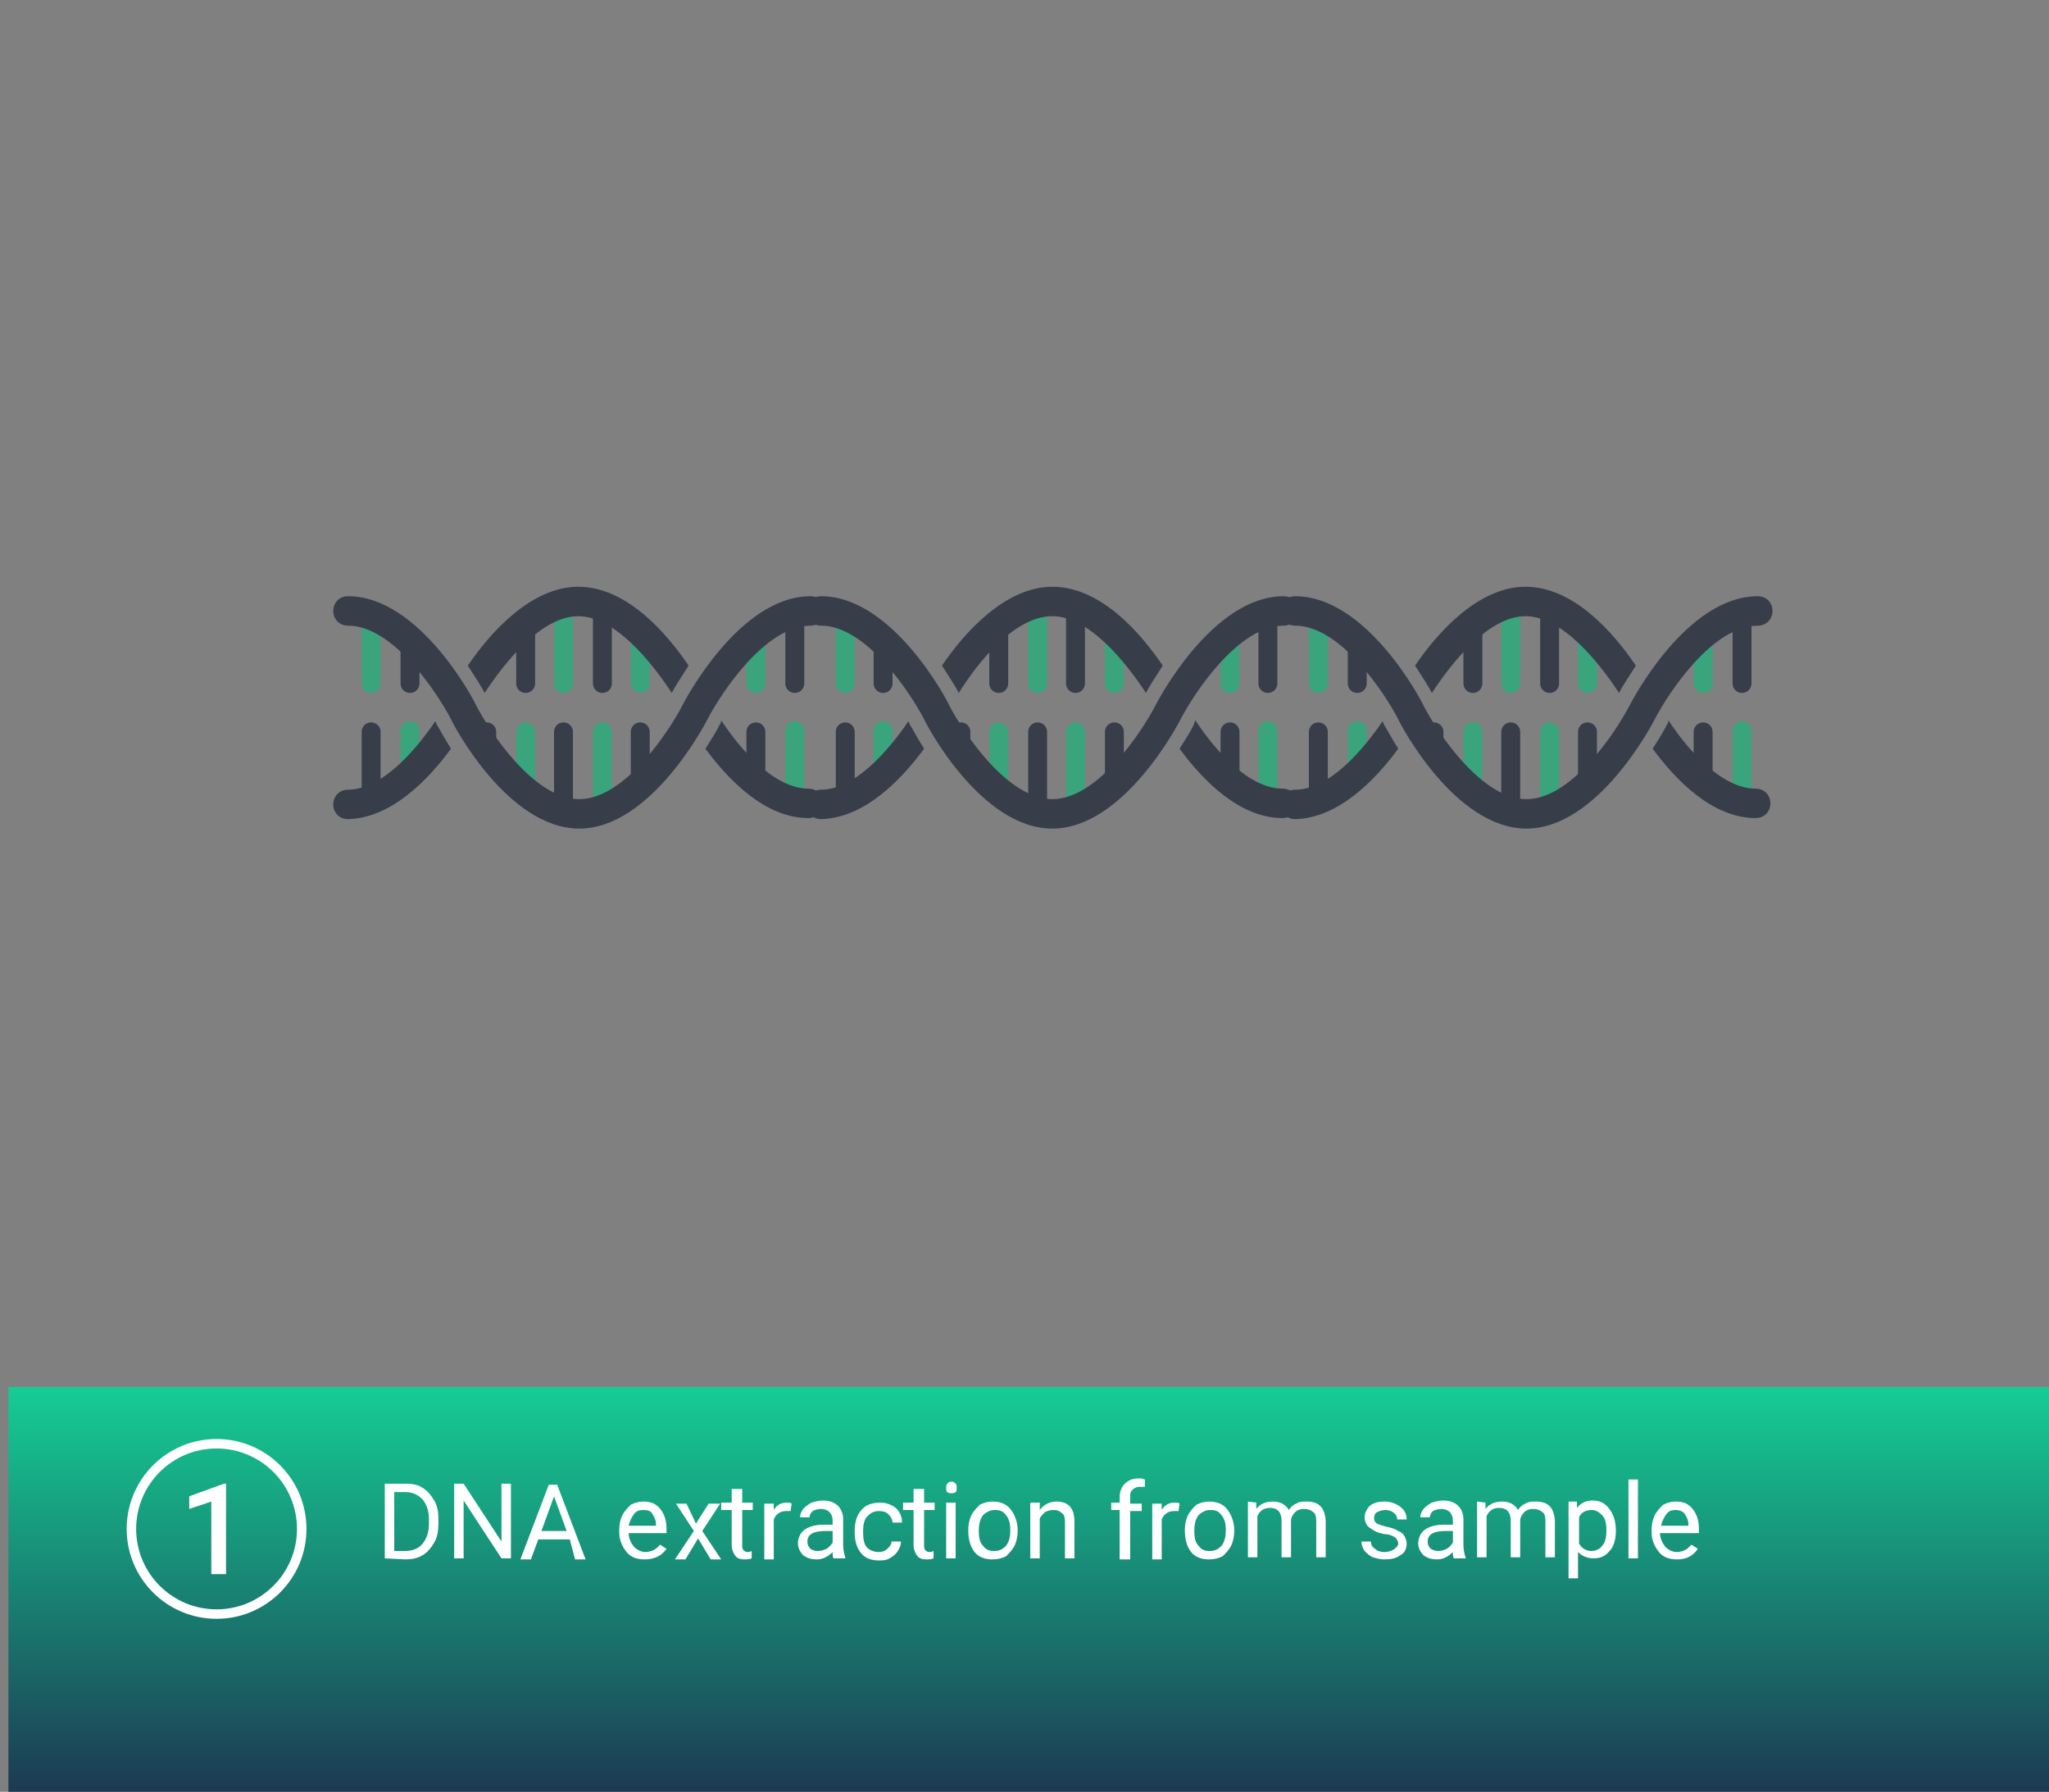 <?xml version="1.0" encoding="utf-8"?>
<!-- Generator: Adobe Illustrator 21.1.0, SVG Export Plug-In . SVG Version: 6.00 Build 0)  -->
<!DOCTYPE svg PUBLIC "-//W3C//DTD SVG 1.1//EN" "http://www.w3.org/Graphics/SVG/1.1/DTD/svg11.dtd">
<svg version="1.1" xmlns="http://www.w3.org/2000/svg" xmlns:xlink="http://www.w3.org/1999/xlink" x="0px" y="0px"
	 viewBox="0 0 194.9 170.4" style="enable-background:new 0 0 194.9 170.4;" xml:space="preserve">
<rect x="0" y="0" width="194.9" height="170.4" fill="#808080" stroke="none"/>
<style type="text/css">
	.st0{fill:#FFFFFF;}
	.st1{fill:#3AA47D;}
	.st2{fill:#373E49;}
	.st3{fill:url(#SVGID_1_);}
	.st4{fill:none;stroke:#FFFFFF;stroke-width:0.9;stroke-miterlimit:10;}
	.st5{fill:#2F5597;}
	.st6{fill:#7F6000;}
	.st7{fill:#B5B5B5;}
	.st8{fill:none;stroke:#ADADAD;stroke-width:9.554537e-02;stroke-miterlimit:10;}
	.st9{fill:#525252;}
	.st10{fill:#9C9C9C;}
	.st11{fill:#424242;}
	.st12{fill:#006AFF;}
	.st13{fill:#C96522;}
	.st14{fill:#C5E0B4;}
	.st15{fill:none;stroke:#FF0000;stroke-width:0.637;stroke-miterlimit:10;}
	.st16{fill:none;stroke:#0066FF;stroke-width:0.637;stroke-miterlimit:10;}
	.st17{fill:#0066FF;}
	.st18{fill:none;stroke:#FFC000;stroke-width:0.637;stroke-miterlimit:10;}
	.st19{fill:#FFC000;}
	.st20{fill:none;stroke:#00B050;stroke-width:0.637;stroke-miterlimit:10;}
	.st21{fill:none;stroke:#9DC3E6;stroke-width:0.637;stroke-miterlimit:10;}
	.st22{fill:#9DC3E6;}
	.st23{fill:url(#SVGID_2_);}
	.st24{fill:none;stroke:#FF2727;stroke-width:1.32;stroke-linecap:round;stroke-miterlimit:10;}
	.st25{fill:none;stroke:#2881FF;stroke-width:1.32;stroke-miterlimit:10;}
	.st26{fill:none;stroke:#5B7AAF;stroke-width:1.32;stroke-miterlimit:10;}
	.st27{fill:none;stroke:#BDD7EF;stroke-width:1.32;stroke-miterlimit:10;}
	.st28{fill:none;stroke:#2CC472;stroke-width:1.32;stroke-linecap:round;stroke-miterlimit:10;}
	.st29{fill:none;stroke:#FFC000;stroke-width:1.32;stroke-miterlimit:10;}
	.st30{fill:none;stroke:#21BF69;stroke-width:1.32;stroke-linecap:round;stroke-miterlimit:10;}
	.st31{fill:none;stroke:#A2883A;stroke-width:1.32;stroke-miterlimit:10;}
	.st32{fill:none;stroke:#997F2C;stroke-width:1.32;stroke-miterlimit:10;}
	.st33{fill:none;stroke:#FF5656;stroke-width:1.32;stroke-linecap:round;stroke-miterlimit:10;}
	.st34{fill:url(#SVGID_3_);}
	.st35{fill:none;stroke:#FF2727;stroke-width:0.978;stroke-linecap:round;stroke-miterlimit:10;}
	.st36{fill:none;stroke:#2881FF;stroke-width:0.978;stroke-miterlimit:10;}
	.st37{fill:none;stroke:#5B7AAF;stroke-width:0.978;stroke-miterlimit:10;}
	.st38{fill:none;stroke:#BDD7EF;stroke-width:0.978;stroke-miterlimit:10;}
	.st39{fill:none;stroke:#2CC472;stroke-width:0.978;stroke-linecap:round;stroke-miterlimit:10;}
	.st40{fill:none;stroke:#FFC000;stroke-width:0.978;stroke-miterlimit:10;}
	.st41{fill:none;stroke:#C96522;stroke-miterlimit:10;}
</style>
<g id="Layer_2">
</g>
<g id="Layer_4">
</g>
<g id="Layer_5">
	<g id="Layer_4_1_">
		<g>
			<path class="st0" d="M21.3,149.2h-1.4V142h-1.7v-1l3.2-0.3v8.5H21.3z"/>
		</g>
	</g>
	<g id="Layer_5_1_">
		<g>
			<g>
				<g>
					<path class="st1" d="M71,65v-4.6c0-0.5,0.4-0.9,0.9-0.9s0.9,0.4,0.9,0.9V65c0,0.5-0.4,0.9-0.9,0.9S71,65.5,71,65z"/>
				</g>
				<g>
					<path class="st1" d="M60,65v-5c0-0.5,0.4-0.9,0.9-0.9s0.9,0.4,0.9,0.9v5c0,0.5-0.4,0.9-0.9,0.9C60.5,65.9,60,65.5,60,65z"/>
				</g>
				<g>
					<path class="st1" d="M52.7,65v-7.8c0-0.5,0.4-0.9,0.9-0.9s0.9,0.4,0.9,0.9V65c0,0.5-0.4,0.9-0.9,0.9
						C53.1,65.9,52.7,65.5,52.7,65z"/>
				</g>
				<g>
					<path class="st1" d="M34.4,65v-6.4c0-0.5,0.4-0.9,0.9-0.9s0.9,0.4,0.9,0.9V65c0,0.5-0.4,0.9-0.9,0.9S34.4,65.5,34.4,65z"/>
				</g>
				<g>
					<path class="st1" d="M74.7,76.4v-6.9c0-0.5,0.4-0.9,0.9-0.9s0.9,0.4,0.9,0.9v6.9c0,0.5-0.4,0.9-0.9,0.9
						C75.1,77.4,74.7,76.9,74.7,76.4z"/>
				</g>
				<g>
					<path class="st1" d="M56.4,76.9v-7.3c0-0.5,0.4-0.9,0.9-0.9s0.9,0.4,0.9,0.9v7.3c0,0.5-0.4,0.9-0.9,0.9S56.4,77.4,56.4,76.9z"
						/>
				</g>
				<g>
					<path class="st1" d="M49.1,75.1v-5.5c0-0.5,0.4-0.9,0.9-0.9s0.9,0.4,0.9,0.9v5.5c0,0.5-0.4,0.9-0.9,0.9S49.1,75.6,49.1,75.1z"
						/>
				</g>
				<g>
					<path class="st1" d="M38.1,73.2v-3.7c0-0.5,0.4-0.9,0.9-0.9s0.9,0.4,0.9,0.9v3.7c0,0.5-0.4,0.9-0.9,0.9S38.1,73.7,38.1,73.2z"
						/>
				</g>
				<g>
					<g>
						<g>
							<path class="st2" d="M55,58.6c3.5,0,7,4.4,8.9,7.3c0.3-0.6,0.9-1.5,1.6-2.6c-2.1-3.1-5.9-7.5-10.5-7.5
								c-4.5,0-8.4,4.4-10.5,7.5c0.7,1.1,1.3,2,1.6,2.6C48,63,51.5,58.6,55,58.6z"/>
						</g>
						<g>
							<path class="st2" d="M68.4,69c-0.1,0.3-0.6,1.1-1.3,2.2c2.2,3,5.7,6.6,9.8,6.6c0.8,0,1.4-0.6,1.4-1.4S77.7,75,76.9,75
								c-3.2,0-6.4-3.6-8.3-6.5C68.6,68.7,68.5,68.9,68.4,69z"/>
						</g>
						<g>
							<path class="st2" d="M42.9,71.2c-0.7-1.1-1.1-1.9-1.3-2.2c-0.1-0.1-0.1-0.3-0.2-0.4c-1.9,2.8-5.1,6.5-8.3,6.5
								c-0.8,0-1.4,0.6-1.4,1.4s0.6,1.4,1.4,1.4C37.2,77.8,40.7,74.2,42.9,71.2z"/>
						</g>
					</g>
					<g>
						<path class="st2" d="M31.7,58.1c0-0.8,0.6-1.4,1.4-1.4c6.8,0,12,9.9,12.2,10.4c1.3,2.5,5.5,8.9,9.8,8.9s8.5-6.4,9.8-8.9
							c0.2-0.4,5.4-10.4,12.2-10.4c0.8,0,1.4,0.6,1.4,1.4c0,0.8-0.6,1.4-1.4,1.4c-4.3,0-8.5,6.4-9.8,8.9
							c-0.2,0.4-5.4,10.4-12.2,10.4c-6.8,0-12-9.9-12.2-10.4c-1.3-2.5-5.5-8.9-9.8-8.9C32.3,59.5,31.7,58.9,31.7,58.1z"/>
					</g>
				</g>
				<g>
					<path class="st2" d="M74.7,65v-6.9c0-0.5,0.4-0.9,0.9-0.9s0.9,0.4,0.9,0.9V65c0,0.5-0.4,0.9-0.9,0.9
						C75.1,65.9,74.7,65.5,74.7,65z"/>
				</g>
				<g>
					<path class="st2" d="M67.4,65v-0.9c0-0.5,0.4-0.9,0.9-0.9s0.9,0.4,0.9,0.9V65c0,0.5-0.4,0.9-0.9,0.9S67.4,65.5,67.4,65z"/>
				</g>
				<g>
					<path class="st2" d="M56.4,65v-7.3c0-0.5,0.4-0.9,0.9-0.9s0.9,0.4,0.9,0.9V65c0,0.5-0.4,0.9-0.9,0.9S56.4,65.5,56.4,65z"/>
				</g>
				<g>
					<path class="st2" d="M49.1,65v-5.5c0-0.5,0.4-0.9,0.9-0.9s0.9,0.4,0.9,0.9V65c0,0.5-0.4,0.9-0.9,0.9S49.1,65.5,49.1,65z"/>
				</g>
				<g>
					<path class="st2" d="M38.1,65v-3.7c0-0.5,0.4-0.9,0.9-0.9s0.9,0.4,0.9,0.9V65c0,0.5-0.4,0.9-0.9,0.9S38.1,65.5,38.1,65z"/>
				</g>
				<g>
					<path class="st2" d="M71,74.2v-4.6c0-0.5,0.4-0.9,0.9-0.9s0.9,0.4,0.9,0.9v4.6c0,0.5-0.4,0.9-0.9,0.9S71,74.7,71,74.2z"/>
				</g>
				<g>
					<path class="st2" d="M60,74.6v-5c0-0.5,0.4-0.9,0.9-0.9s0.9,0.4,0.9,0.9v5c0,0.5-0.4,0.9-0.9,0.9C60.5,75.5,60,75.1,60,74.6z"
						/>
				</g>
				<g>
					<path class="st2" d="M52.7,77.4v-7.8c0-0.5,0.4-0.9,0.9-0.9s0.9,0.4,0.9,0.9v7.8c0,0.5-0.4,0.9-0.9,0.9
						C53.1,78.3,52.7,77.9,52.7,77.4z"/>
				</g>
				<g>
					<path class="st2" d="M45.4,71v-1.4c0-0.5,0.4-0.9,0.9-0.9s0.9,0.4,0.9,0.9V71c0,0.5-0.4,0.9-0.9,0.9S45.4,71.5,45.4,71z"/>
				</g>
				<g>
					<path class="st2" d="M34.4,76v-6.4c0-0.5,0.4-0.9,0.9-0.9s0.9,0.4,0.9,0.9V76c0,0.5-0.4,0.9-0.9,0.9S34.4,76.5,34.4,76z"/>
				</g>
				<g>
					<path class="st1" d="M116.1,65v-4.6c0-0.5,0.4-0.9,0.9-0.9s0.9,0.4,0.9,0.9V65c0,0.5-0.4,0.9-0.9,0.9S116.1,65.5,116.1,65z"/>
				</g>
				<g>
					<path class="st1" d="M105.1,65v-5c0-0.5,0.4-0.9,0.9-0.9s0.9,0.4,0.9,0.9v5c0,0.5-0.4,0.9-0.9,0.9S105.1,65.5,105.1,65z"/>
				</g>
				<g>
					<path class="st1" d="M97.8,65v-7.8c0-0.5,0.4-0.9,0.9-0.9s0.9,0.4,0.9,0.9V65c0,0.5-0.4,0.9-0.9,0.9S97.8,65.5,97.8,65z"/>
				</g>
				<g>
					<path class="st1" d="M79.5,65v-6.4c0-0.5,0.4-0.9,0.9-0.9s0.9,0.4,0.9,0.9V65c0,0.5-0.4,0.9-0.9,0.9S79.5,65.5,79.5,65z"/>
				</g>
				<g>
					<path class="st1" d="M119.7,76.4v-6.9c0-0.5,0.4-0.9,0.9-0.9s0.9,0.4,0.9,0.9v6.9c0,0.5-0.4,0.9-0.9,0.9
						C120.1,77.4,119.7,76.9,119.7,76.4z"/>
				</g>
				<g>
					<path class="st1" d="M101.4,76.9v-7.3c0-0.5,0.4-0.9,0.9-0.9s0.9,0.4,0.9,0.9v7.3c0,0.5-0.4,0.9-0.9,0.9S101.4,77.4,101.4,76.9
						z"/>
				</g>
				<g>
					<path class="st1" d="M94.1,75.1v-5.5c0-0.5,0.4-0.9,0.9-0.9s0.9,0.4,0.9,0.9v5.5c0,0.5-0.4,0.9-0.9,0.9S94.1,75.6,94.1,75.1z"
						/>
				</g>
				<g>
					<path class="st1" d="M83.1,73.2v-3.7c0-0.5,0.4-0.9,0.9-0.9s0.9,0.4,0.9,0.9v3.7c0,0.5-0.4,0.9-0.9,0.9
						C83.5,74.2,83.1,73.7,83.1,73.2z"/>
				</g>
				<g>
					<g>
						<g>
							<path class="st2" d="M100.1,58.6c3.5,0,7,4.4,8.9,7.3c0.3-0.6,0.9-1.5,1.6-2.6c-2.1-3.1-5.9-7.5-10.5-7.5
								c-4.5,0-8.4,4.4-10.5,7.5c0.7,1.1,1.3,2,1.6,2.6C93,63,96.5,58.6,100.1,58.6z"/>
						</g>
						<g>
							<path class="st2" d="M113.5,69c-0.1,0.3-0.6,1.1-1.3,2.2c2.2,3,5.7,6.6,9.8,6.6c0.8,0,1.4-0.6,1.4-1.4S122.8,75,122,75
								c-3.2,0-6.4-3.6-8.3-6.5C113.6,68.7,113.6,68.9,113.5,69z"/>
						</g>
						<g>
							<path class="st2" d="M87.9,71.2c-0.7-1.1-1.1-1.9-1.3-2.2c-0.1-0.1-0.1-0.3-0.2-0.4c-1.9,2.8-5.1,6.5-8.3,6.5
								c-0.8,0-1.4,0.6-1.4,1.4s0.6,1.4,1.4,1.4C82.2,77.8,85.7,74.2,87.9,71.2z"/>
						</g>
					</g>
					<g>
						<path class="st2" d="M76.7,58.1c0-0.8,0.6-1.4,1.4-1.4c6.8,0,12,9.9,12.2,10.4c1.3,2.5,5.5,8.9,9.8,8.9s8.5-6.4,9.8-8.9
							c0.2-0.4,5.4-10.4,12.2-10.4c0.8,0,1.4,0.6,1.4,1.4c0,0.8-0.6,1.4-1.4,1.4c-4.3,0-8.5,6.4-9.8,8.9
							c-0.2,0.4-5.4,10.4-12.2,10.4c-6.8,0-12-9.9-12.2-10.4c-1.3-2.5-5.5-8.9-9.8-8.9C77.3,59.5,76.7,58.9,76.7,58.1z"/>
					</g>
				</g>
				<g>
					<path class="st2" d="M119.7,65v-6.9c0-0.5,0.4-0.9,0.9-0.9s0.9,0.4,0.9,0.9V65c0,0.5-0.4,0.9-0.9,0.9
						C120.1,65.9,119.7,65.5,119.7,65z"/>
				</g>
				<g>
					<path class="st2" d="M112.4,65v-0.9c0-0.5,0.4-0.9,0.9-0.9s0.9,0.4,0.9,0.9V65c0,0.5-0.4,0.9-0.9,0.9S112.4,65.5,112.4,65z"/>
				</g>
				<g>
					<path class="st2" d="M101.4,65v-7.3c0-0.5,0.4-0.9,0.9-0.9s0.9,0.4,0.9,0.9V65c0,0.5-0.4,0.9-0.9,0.9S101.4,65.5,101.4,65z"/>
				</g>
				<g>
					<path class="st2" d="M94.1,65v-5.5c0-0.5,0.4-0.9,0.9-0.9s0.9,0.4,0.9,0.9V65c0,0.5-0.4,0.9-0.9,0.9S94.1,65.5,94.1,65z"/>
				</g>
				<g>
					<path class="st2" d="M83.1,65v-3.7c0-0.5,0.4-0.9,0.9-0.9s0.9,0.4,0.9,0.9V65c0,0.5-0.4,0.9-0.9,0.9S83.1,65.5,83.1,65z"/>
				</g>
				<g>
					<path class="st2" d="M116.1,74.2v-4.6c0-0.5,0.4-0.9,0.9-0.9s0.9,0.4,0.9,0.9v4.6c0,0.5-0.4,0.9-0.9,0.9S116.1,74.7,116.1,74.2
						z"/>
				</g>
				<g>
					<path class="st2" d="M105.1,74.6v-5c0-0.5,0.4-0.9,0.9-0.9s0.9,0.4,0.9,0.9v5c0,0.5-0.4,0.9-0.9,0.9S105.1,75.1,105.1,74.6z"/>
				</g>
				<g>
					<path class="st2" d="M97.8,77.4v-7.8c0-0.5,0.4-0.9,0.9-0.9s0.9,0.4,0.9,0.9v7.8c0,0.5-0.4,0.9-0.9,0.9S97.8,77.9,97.8,77.4z"
						/>
				</g>
				<g>
					<path class="st2" d="M90.5,71v-1.4c0-0.5,0.4-0.9,0.9-0.9s0.9,0.4,0.9,0.9V71c0,0.5-0.4,0.9-0.9,0.9S90.5,71.5,90.5,71z"/>
				</g>
				<g>
					<path class="st2" d="M79.5,76v-6.4c0-0.5,0.4-0.9,0.9-0.9s0.9,0.4,0.9,0.9V76c0,0.5-0.4,0.9-0.9,0.9S79.5,76.5,79.5,76z"/>
				</g>
				<g>
					<path class="st1" d="M161.1,65v-4.6c0-0.5,0.4-0.9,0.9-0.9s0.9,0.4,0.9,0.9V65c0,0.5-0.4,0.9-0.9,0.9S161.1,65.5,161.1,65z"/>
				</g>
				<g>
					<path class="st1" d="M150.1,65v-5c0-0.5,0.4-0.9,0.9-0.9s0.9,0.4,0.9,0.9v5c0,0.5-0.4,0.9-0.9,0.9
						C150.6,65.9,150.1,65.5,150.1,65z"/>
				</g>
				<g>
					<path class="st1" d="M142.8,65v-7.8c0-0.5,0.4-0.9,0.9-0.9s0.9,0.4,0.9,0.9V65c0,0.5-0.4,0.9-0.9,0.9S142.8,65.5,142.8,65z"/>
				</g>
				<g>
					<path class="st1" d="M124.5,65v-6.4c0-0.5,0.4-0.9,0.9-0.9s0.9,0.4,0.9,0.9V65c0,0.5-0.4,0.9-0.9,0.9S124.5,65.5,124.5,65z"/>
				</g>
				<g>
					<path class="st1" d="M164.8,76.4v-6.9c0-0.5,0.4-0.9,0.9-0.9s0.9,0.4,0.9,0.9v6.9c0,0.5-0.4,0.9-0.9,0.9S164.8,76.9,164.8,76.4
						z"/>
				</g>
				<g>
					<path class="st1" d="M146.5,76.9v-7.3c0-0.5,0.4-0.9,0.9-0.9s0.9,0.4,0.9,0.9v7.3c0,0.5-0.4,0.9-0.9,0.9S146.5,77.4,146.5,76.9
						z"/>
				</g>
				<g>
					<path class="st1" d="M139.2,75.1v-5.5c0-0.5,0.4-0.9,0.9-0.9s0.9,0.4,0.9,0.9v5.5c0,0.5-0.4,0.9-0.9,0.9
						C139.6,76,139.2,75.6,139.2,75.1z"/>
				</g>
				<g>
					<path class="st1" d="M128.2,73.2v-3.7c0-0.5,0.4-0.9,0.9-0.9s0.9,0.4,0.9,0.9v3.7c0,0.5-0.4,0.9-0.9,0.9
						C128.6,74.2,128.2,73.7,128.2,73.2z"/>
				</g>
				<g>
					<g>
						<g>
							<path class="st2" d="M145.1,58.6c3.5,0,7,4.4,8.9,7.3c0.3-0.6,0.9-1.5,1.6-2.6c-2.1-3.1-5.9-7.5-10.5-7.5
								c-4.5,0-8.4,4.4-10.5,7.5c0.7,1.1,1.3,2,1.6,2.6C138.1,63,141.6,58.6,145.1,58.6z"/>
						</g>
						<g>
							<path class="st2" d="M158.5,69c-0.1,0.3-0.6,1.1-1.3,2.2c2.2,3,5.7,6.6,9.8,6.6c0.8,0,1.4-0.6,1.4-1.4S167.8,75,167,75
								c-3.2,0-6.4-3.6-8.3-6.5C158.7,68.7,158.6,68.9,158.5,69z"/>
						</g>
						<g>
							<path class="st2" d="M133,71.2c-0.7-1.1-1.1-1.9-1.3-2.2c-0.1-0.1-0.1-0.3-0.2-0.4c-1.9,2.8-5.1,6.5-8.3,6.5
								c-0.8,0-1.4,0.6-1.4,1.4s0.6,1.4,1.4,1.4C127.3,77.8,130.8,74.2,133,71.2z"/>
						</g>
					</g>
					<g>
						<path class="st2" d="M121.8,58.1c0-0.8,0.6-1.4,1.4-1.4c6.8,0,12,9.9,12.2,10.4c1.3,2.5,5.5,8.9,9.8,8.9s8.5-6.4,9.8-8.9
							c0.2-0.4,5.4-10.4,12.2-10.4c0.8,0,1.4,0.6,1.4,1.4c0,0.8-0.6,1.4-1.4,1.4c-4.3,0-8.5,6.4-9.8,8.9
							c-0.2,0.4-5.4,10.4-12.2,10.4c-6.8,0-12-9.9-12.2-10.4c-1.3-2.5-5.5-8.9-9.8-8.9C122.4,59.5,121.8,58.9,121.8,58.1z"/>
					</g>
				</g>
				<g>
					<path class="st2" d="M164.8,65v-6.9c0-0.5,0.4-0.9,0.9-0.9s0.9,0.4,0.9,0.9V65c0,0.5-0.4,0.9-0.9,0.9S164.8,65.5,164.8,65z"/>
				</g>
				<g>
					<path class="st2" d="M157.5,65v-0.9c0-0.5,0.4-0.9,0.9-0.9s0.9,0.4,0.9,0.9V65c0,0.5-0.4,0.9-0.9,0.9S157.5,65.5,157.5,65z"/>
				</g>
				<g>
					<path class="st2" d="M146.5,65v-7.3c0-0.5,0.4-0.9,0.9-0.9s0.9,0.4,0.9,0.9V65c0,0.5-0.4,0.9-0.9,0.9S146.5,65.5,146.5,65z"/>
				</g>
				<g>
					<path class="st2" d="M139.2,65v-5.5c0-0.5,0.4-0.9,0.9-0.9s0.9,0.4,0.9,0.9V65c0,0.5-0.4,0.9-0.9,0.9
						C139.6,65.9,139.2,65.5,139.2,65z"/>
				</g>
				<g>
					<path class="st2" d="M128.2,65v-3.7c0-0.5,0.4-0.9,0.9-0.9s0.9,0.4,0.9,0.9V65c0,0.5-0.4,0.9-0.9,0.9
						C128.6,65.9,128.2,65.5,128.2,65z"/>
				</g>
				<g>
					<path class="st2" d="M161.1,74.2v-4.6c0-0.5,0.4-0.9,0.9-0.9s0.9,0.4,0.9,0.9v4.6c0,0.5-0.4,0.9-0.9,0.9S161.1,74.7,161.1,74.2
						z"/>
				</g>
				<g>
					<path class="st2" d="M150.1,74.6v-5c0-0.5,0.4-0.9,0.9-0.9s0.9,0.4,0.9,0.9v5c0,0.5-0.4,0.9-0.9,0.9
						C150.6,75.5,150.1,75.1,150.1,74.6z"/>
				</g>
				<g>
					<path class="st2" d="M142.8,77.4v-7.8c0-0.5,0.4-0.9,0.9-0.9s0.9,0.4,0.9,0.9v7.8c0,0.5-0.4,0.9-0.9,0.9S142.8,77.9,142.8,77.4
						z"/>
				</g>
				<g>
					<path class="st2" d="M135.5,71v-1.4c0-0.5,0.4-0.9,0.9-0.9s0.9,0.4,0.9,0.9V71c0,0.5-0.4,0.9-0.9,0.9S135.5,71.5,135.5,71z"/>
				</g>
				<g>
					<path class="st2" d="M124.5,76v-6.4c0-0.5,0.4-0.9,0.9-0.9s0.9,0.4,0.9,0.9V76c0,0.5-0.4,0.9-0.9,0.9S124.5,76.5,124.5,76z"/>
				</g>
			</g>
			
				<linearGradient id="SVGID_1_" gradientUnits="userSpaceOnUse" x1="-954.359" y1="-979.087" x2="-915.659" y2="-979.087" gradientTransform="matrix(0 -1 -1 0 -880.846 -783.759)">
				<stop  offset="0" style="stop-color:#1C3952"/>
				<stop  offset="1" style="stop-color:#15CD94"/>
			</linearGradient>
			<rect x="0.8" y="131.9" class="st3" width="194.9" height="38.7"/>
			<g>
				<path class="st0" d="M36.6,148.2v-7.1h2c0.6,0,1.2,0.1,1.6,0.4c0.5,0.3,0.8,0.7,1.1,1.2s0.4,1.1,0.4,1.7v0.5
					c0,0.7-0.1,1.3-0.4,1.8c-0.3,0.5-0.6,0.9-1.1,1.2s-1,0.4-1.7,0.4L36.6,148.2L36.6,148.2z M37.5,141.9v5.6h1
					c0.7,0,1.3-0.2,1.7-0.7s0.6-1.1,0.6-1.9v-0.4c0-0.8-0.2-1.4-0.6-1.9c-0.4-0.4-0.9-0.7-1.6-0.7L37.5,141.9L37.5,141.9z"/>
				<path class="st0" d="M48.6,148.2h-0.9l-3.6-5.5v5.5h-0.9v-7.1h0.9l3.6,5.5v-5.5h0.9V148.2z"/>
				<path class="st0" d="M54.2,146.4h-3l-0.7,1.9h-1l2.7-7.1H53l2.7,7.1h-1L54.2,146.4z M51.5,145.6h2.4l-1.2-3.3L51.5,145.6z"/>
				<path class="st0" d="M61.3,148.3c-0.7,0-1.3-0.2-1.7-0.7c-0.4-0.5-0.7-1.1-0.7-1.9v-0.2c0-0.5,0.1-1,0.3-1.4
					c0.2-0.4,0.5-0.7,0.8-1c0.4-0.2,0.8-0.3,1.2-0.3c0.7,0,1.2,0.2,1.6,0.7s0.6,1.1,0.6,1.9v0.4h-3.6c0,0.5,0.2,0.9,0.5,1.3
					c0.3,0.3,0.7,0.5,1.1,0.5c0.3,0,0.6-0.1,0.8-0.2c0.2-0.1,0.4-0.3,0.6-0.5l0.6,0.4C62.9,148,62.2,148.3,61.3,148.3z M61.2,143.6
					c-0.4,0-0.7,0.1-0.9,0.4c-0.2,0.3-0.4,0.6-0.5,1.1h2.6V145c0-0.5-0.2-0.8-0.4-1.1C61.9,143.7,61.6,143.6,61.2,143.6z"/>
				<path class="st0" d="M66.2,144.9l1.2-1.9h1.1l-1.7,2.6l1.8,2.7h-1l-1.2-2l-1.2,2h-1l1.8-2.7l-1.7-2.6h1L66.2,144.9z"/>
				<path class="st0" d="M70.6,141.6v1.3h1v0.7h-1v3.3c0,0.2,0,0.4,0.1,0.5s0.2,0.2,0.4,0.2c0.1,0,0.2,0,0.4-0.1v0.7
					c-0.2,0.1-0.5,0.1-0.7,0.1c-0.4,0-0.7-0.1-0.9-0.4s-0.3-0.6-0.3-1v-3.3h-1v-0.7h1v-1.3H70.6z"/>
				<path class="st0" d="M75.2,143.7c-0.1,0-0.3,0-0.4,0c-0.6,0-1,0.3-1.2,0.8v3.8h-0.9V143h0.9v0.6c0.3-0.5,0.7-0.7,1.3-0.7
					c0.2,0,0.3,0,0.4,0.1L75.2,143.7L75.2,143.7z"/>
				<path class="st0" d="M79.3,148.2c-0.1-0.1-0.1-0.3-0.1-0.6c-0.4,0.4-0.9,0.7-1.5,0.7c-0.5,0-0.9-0.1-1.3-0.4
					c-0.3-0.3-0.5-0.7-0.5-1.1c0-0.5,0.2-1,0.6-1.3s1-0.5,1.8-0.5h0.9v-0.4c0-0.3-0.1-0.6-0.3-0.8c-0.2-0.2-0.5-0.3-0.8-0.3
					s-0.6,0.1-0.8,0.2c-0.2,0.2-0.3,0.4-0.3,0.6h-0.9c0-0.3,0.1-0.5,0.3-0.8c0.2-0.2,0.4-0.4,0.8-0.6c0.3-0.1,0.7-0.2,1.1-0.2
					c0.6,0,1.1,0.2,1.4,0.5s0.5,0.7,0.5,1.3v2.4c0,0.5,0.1,0.9,0.2,1.2v0.1L79.3,148.2L79.3,148.2z M77.8,147.5
					c0.3,0,0.6-0.1,0.8-0.2s0.4-0.3,0.6-0.6v-1.1h-0.7c-1.1,0-1.7,0.3-1.7,1c0,0.3,0.1,0.5,0.3,0.7
					C77.2,147.4,77.5,147.5,77.8,147.5z"/>
				<path class="st0" d="M83.6,147.6c0.3,0,0.6-0.1,0.8-0.3c0.2-0.2,0.4-0.4,0.4-0.7h0.9c0,0.3-0.1,0.6-0.3,0.9
					c-0.2,0.3-0.4,0.5-0.8,0.7c-0.3,0.2-0.7,0.2-1,0.2c-0.7,0-1.3-0.2-1.7-0.7c-0.4-0.5-0.6-1.1-0.6-2v-0.2c0-0.5,0.1-1,0.3-1.4
					c0.2-0.4,0.5-0.7,0.8-0.9c0.4-0.2,0.8-0.3,1.3-0.3c0.6,0,1.1,0.2,1.5,0.5c0.4,0.4,0.6,0.8,0.6,1.4h-0.9c0-0.3-0.2-0.6-0.4-0.8
					c-0.2-0.2-0.5-0.3-0.9-0.3c-0.5,0-0.8,0.2-1.1,0.5c-0.3,0.3-0.4,0.8-0.4,1.4v0.2c0,0.6,0.1,1.1,0.4,1.4
					C82.7,147.4,83.1,147.6,83.6,147.6z"/>
				<path class="st0" d="M87.9,141.6v1.3h1v0.7h-1v3.3c0,0.2,0,0.4,0.1,0.5s0.2,0.2,0.4,0.2c0.1,0,0.2,0,0.4-0.1v0.7
					c-0.2,0.1-0.5,0.1-0.7,0.1c-0.4,0-0.7-0.1-0.9-0.4s-0.3-0.6-0.3-1v-3.3h-1v-0.7h1v-1.3H87.9z"/>
				<path class="st0" d="M90,141.5c0-0.1,0-0.3,0.1-0.4c0.1-0.1,0.2-0.2,0.4-0.2s0.3,0.1,0.4,0.2c0.1,0.1,0.1,0.2,0.1,0.4
					s0,0.3-0.1,0.4c-0.1,0.1-0.2,0.1-0.4,0.1s-0.3,0-0.4-0.1C90,141.8,90,141.7,90,141.5z M90.9,148.2H90v-5.3h0.9V148.2z"/>
				<path class="st0" d="M92.1,145.5c0-0.5,0.1-1,0.3-1.4c0.2-0.4,0.5-0.7,0.8-1c0.4-0.2,0.8-0.3,1.2-0.3c0.7,0,1.3,0.2,1.7,0.7
					s0.7,1.2,0.7,2v0.1c0,0.5-0.1,1-0.3,1.4c-0.2,0.4-0.5,0.7-0.8,1c-0.4,0.2-0.8,0.3-1.3,0.3c-0.7,0-1.3-0.2-1.7-0.7
					S92.1,146.4,92.1,145.5L92.1,145.5z M93.1,145.6c0,0.6,0.1,1.1,0.4,1.4c0.3,0.4,0.6,0.5,1.1,0.5s0.8-0.2,1.1-0.5
					c0.3-0.4,0.4-0.9,0.4-1.5s-0.1-1-0.4-1.4s-0.6-0.5-1.1-0.5c-0.4,0-0.8,0.2-1.1,0.5C93.2,144.5,93.1,145,93.1,145.6z"/>
				<path class="st0" d="M98.9,142.9v0.7c0.4-0.5,0.9-0.8,1.6-0.8c1.1,0,1.7,0.6,1.7,1.9v3.5h-0.9v-3.5c0-0.4-0.1-0.7-0.3-0.8
					c-0.2-0.2-0.4-0.3-0.8-0.3c-0.3,0-0.6,0.1-0.8,0.2c-0.2,0.2-0.4,0.4-0.5,0.6v3.8H98v-5.3L98.9,142.9L98.9,142.9z"/>
				<path class="st0" d="M106.5,148.2v-4.6h-0.8v-0.7h0.8v-0.5c0-0.6,0.2-1,0.5-1.3s0.7-0.5,1.3-0.5c0.2,0,0.4,0,0.6,0.1v0.7
					c-0.2,0-0.3,0-0.5,0c-0.3,0-0.5,0.1-0.7,0.3s-0.2,0.4-0.2,0.7v0.6h1.1v0.7h-1.1v4.6h-1V148.2z"/>
				<path class="st0" d="M112.1,143.7c-0.1,0-0.3,0-0.4,0c-0.6,0-1,0.3-1.2,0.8v3.8h-0.9V143h0.9v0.6c0.3-0.5,0.7-0.7,1.3-0.7
					c0.2,0,0.3,0,0.4,0.1L112.1,143.7L112.1,143.7z"/>
				<path class="st0" d="M112.7,145.5c0-0.5,0.1-1,0.3-1.4c0.2-0.4,0.5-0.7,0.8-1c0.4-0.2,0.8-0.3,1.2-0.3c0.7,0,1.3,0.2,1.7,0.7
					s0.7,1.2,0.7,2v0.1c0,0.5-0.1,1-0.3,1.4c-0.2,0.4-0.5,0.7-0.8,1c-0.4,0.2-0.8,0.3-1.3,0.3c-0.7,0-1.3-0.2-1.7-0.7
					S112.7,146.4,112.7,145.5L112.7,145.5z M113.6,145.6c0,0.6,0.1,1.1,0.4,1.4c0.3,0.4,0.6,0.5,1.1,0.5s0.8-0.2,1.1-0.5
					c0.3-0.4,0.4-0.9,0.4-1.5s-0.1-1-0.4-1.4s-0.6-0.5-1.1-0.5c-0.4,0-0.8,0.2-1.1,0.5C113.7,144.5,113.6,145,113.6,145.6z"/>
				<path class="st0" d="M119.5,142.9v0.6c0.4-0.5,0.9-0.7,1.6-0.7s1.2,0.3,1.5,0.8c0.2-0.3,0.4-0.5,0.7-0.6c0.3-0.2,0.6-0.2,1-0.2
					c1.2,0,1.7,0.6,1.8,1.8v3.5h-0.9v-3.5c0-0.4-0.1-0.7-0.3-0.8c-0.2-0.2-0.5-0.3-0.9-0.3c-0.3,0-0.6,0.1-0.8,0.3
					c-0.2,0.2-0.4,0.5-0.4,0.8v3.5h-0.9v-3.5c0-0.8-0.4-1.2-1.1-1.2c-0.6,0-1,0.3-1.2,0.8v3.9h-0.9v-5.3L119.5,142.9L119.5,142.9z"
					/>
				<path class="st0" d="M133,146.8c0-0.2-0.1-0.4-0.3-0.6c-0.2-0.1-0.5-0.3-1-0.3c-0.5-0.1-0.8-0.2-1.1-0.4s-0.5-0.3-0.6-0.5
					s-0.2-0.4-0.2-0.7c0-0.4,0.2-0.8,0.5-1.1c0.4-0.3,0.8-0.4,1.4-0.4s1.1,0.2,1.5,0.5s0.6,0.7,0.6,1.2h-0.9c0-0.2-0.1-0.5-0.3-0.6
					c-0.2-0.2-0.5-0.3-0.8-0.3s-0.6,0.1-0.8,0.2c-0.2,0.1-0.3,0.3-0.3,0.6c0,0.2,0.1,0.4,0.3,0.5c0.2,0.1,0.5,0.2,0.9,0.3
					c0.5,0.1,0.8,0.2,1.1,0.4c0.3,0.1,0.5,0.3,0.6,0.5s0.2,0.4,0.2,0.7c0,0.5-0.2,0.9-0.6,1.1c-0.4,0.3-0.9,0.4-1.5,0.4
					c-0.4,0-0.8-0.1-1.1-0.2c-0.3-0.1-0.6-0.4-0.8-0.6c-0.2-0.3-0.3-0.6-0.3-0.9h0.9c0,0.3,0.1,0.5,0.4,0.7c0.2,0.2,0.5,0.3,0.9,0.3
					c0.3,0,0.6-0.1,0.8-0.2C132.8,147.2,133,147,133,146.8z"/>
				<path class="st0" d="M138.3,148.2c-0.1-0.1-0.1-0.3-0.1-0.6c-0.4,0.4-0.9,0.7-1.5,0.7c-0.5,0-0.9-0.1-1.3-0.4
					c-0.3-0.3-0.5-0.7-0.5-1.1c0-0.5,0.2-1,0.6-1.3s1-0.5,1.8-0.5h0.9v-0.4c0-0.3-0.1-0.6-0.3-0.8c-0.2-0.2-0.5-0.3-0.8-0.3
					s-0.6,0.1-0.8,0.2c-0.2,0.2-0.3,0.4-0.3,0.6h-0.9c0-0.3,0.1-0.5,0.3-0.8c0.2-0.2,0.4-0.4,0.8-0.6c0.3-0.1,0.7-0.2,1.1-0.2
					c0.6,0,1.1,0.2,1.4,0.5s0.5,0.7,0.5,1.3v2.4c0,0.5,0.1,0.9,0.2,1.2v0.1L138.3,148.2L138.3,148.2z M136.8,147.5
					c0.3,0,0.6-0.1,0.8-0.2s0.4-0.3,0.6-0.6v-1.1h-0.7c-1.1,0-1.7,0.3-1.7,1c0,0.3,0.1,0.5,0.3,0.7
					C136.3,147.4,136.5,147.5,136.8,147.5z"/>
				<path class="st0" d="M141.3,142.9v0.6c0.4-0.5,0.9-0.7,1.6-0.7s1.2,0.3,1.5,0.8c0.2-0.3,0.4-0.5,0.7-0.6c0.3-0.2,0.6-0.2,1-0.2
					c1.2,0,1.7,0.6,1.8,1.8v3.5H147v-3.5c0-0.4-0.1-0.7-0.3-0.8c-0.2-0.2-0.5-0.3-0.9-0.3c-0.3,0-0.6,0.1-0.8,0.3
					c-0.2,0.2-0.4,0.5-0.4,0.8v3.5h-0.9v-3.5c0-0.8-0.4-1.2-1.1-1.2c-0.6,0-1,0.3-1.2,0.8v3.9h-0.9v-5.3L141.3,142.9L141.3,142.9z"
					/>
				<path class="st0" d="M153.7,145.6c0,0.8-0.2,1.5-0.6,1.9c-0.4,0.5-0.9,0.7-1.5,0.7s-1.1-0.2-1.5-0.6v2.5h-0.9v-7.3h0.8v0.6
					c0.4-0.5,0.9-0.7,1.5-0.7s1.1,0.2,1.5,0.7C153.5,144,153.7,144.7,153.7,145.6L153.7,145.6z M152.8,145.5c0-0.6-0.1-1.1-0.4-1.4
					c-0.3-0.3-0.6-0.5-1-0.5c-0.5,0-1,0.2-1.2,0.7v2.5c0.3,0.5,0.7,0.7,1.2,0.7c0.4,0,0.8-0.2,1-0.5
					C152.7,146.7,152.8,146.2,152.8,145.5z"/>
				<path class="st0" d="M155.8,148.2h-0.9v-7.5h0.9V148.2z"/>
				<path class="st0" d="M159.5,148.3c-0.7,0-1.3-0.2-1.7-0.7c-0.4-0.5-0.7-1.1-0.7-1.9v-0.2c0-0.5,0.1-1,0.3-1.4
					c0.2-0.4,0.5-0.7,0.8-1c0.4-0.2,0.8-0.3,1.2-0.3c0.7,0,1.2,0.2,1.6,0.7s0.6,1.1,0.6,1.9v0.4h-3.7c0,0.5,0.2,0.9,0.5,1.3
					c0.3,0.3,0.7,0.5,1.1,0.5c0.3,0,0.6-0.1,0.8-0.2c0.2-0.1,0.4-0.3,0.6-0.5l0.6,0.4C161,148,160.4,148.3,159.5,148.3z
					 M159.4,143.6c-0.4,0-0.7,0.1-0.9,0.4c-0.2,0.3-0.4,0.6-0.5,1.1h2.6V145c0-0.5-0.2-0.8-0.4-1.1
					C160,143.7,159.7,143.6,159.4,143.6z"/>
			</g>
			<g>
				<path class="st0" d="M21.5,149.7h-1.4v-6.9l-2.1,0.7v-1.2l3.3-1.2h0.2V149.7z"/>
			</g>
			<circle class="st4" cx="20.6" cy="145.4" r="8.1"/>
		</g>
	</g>
</g>
</svg>
